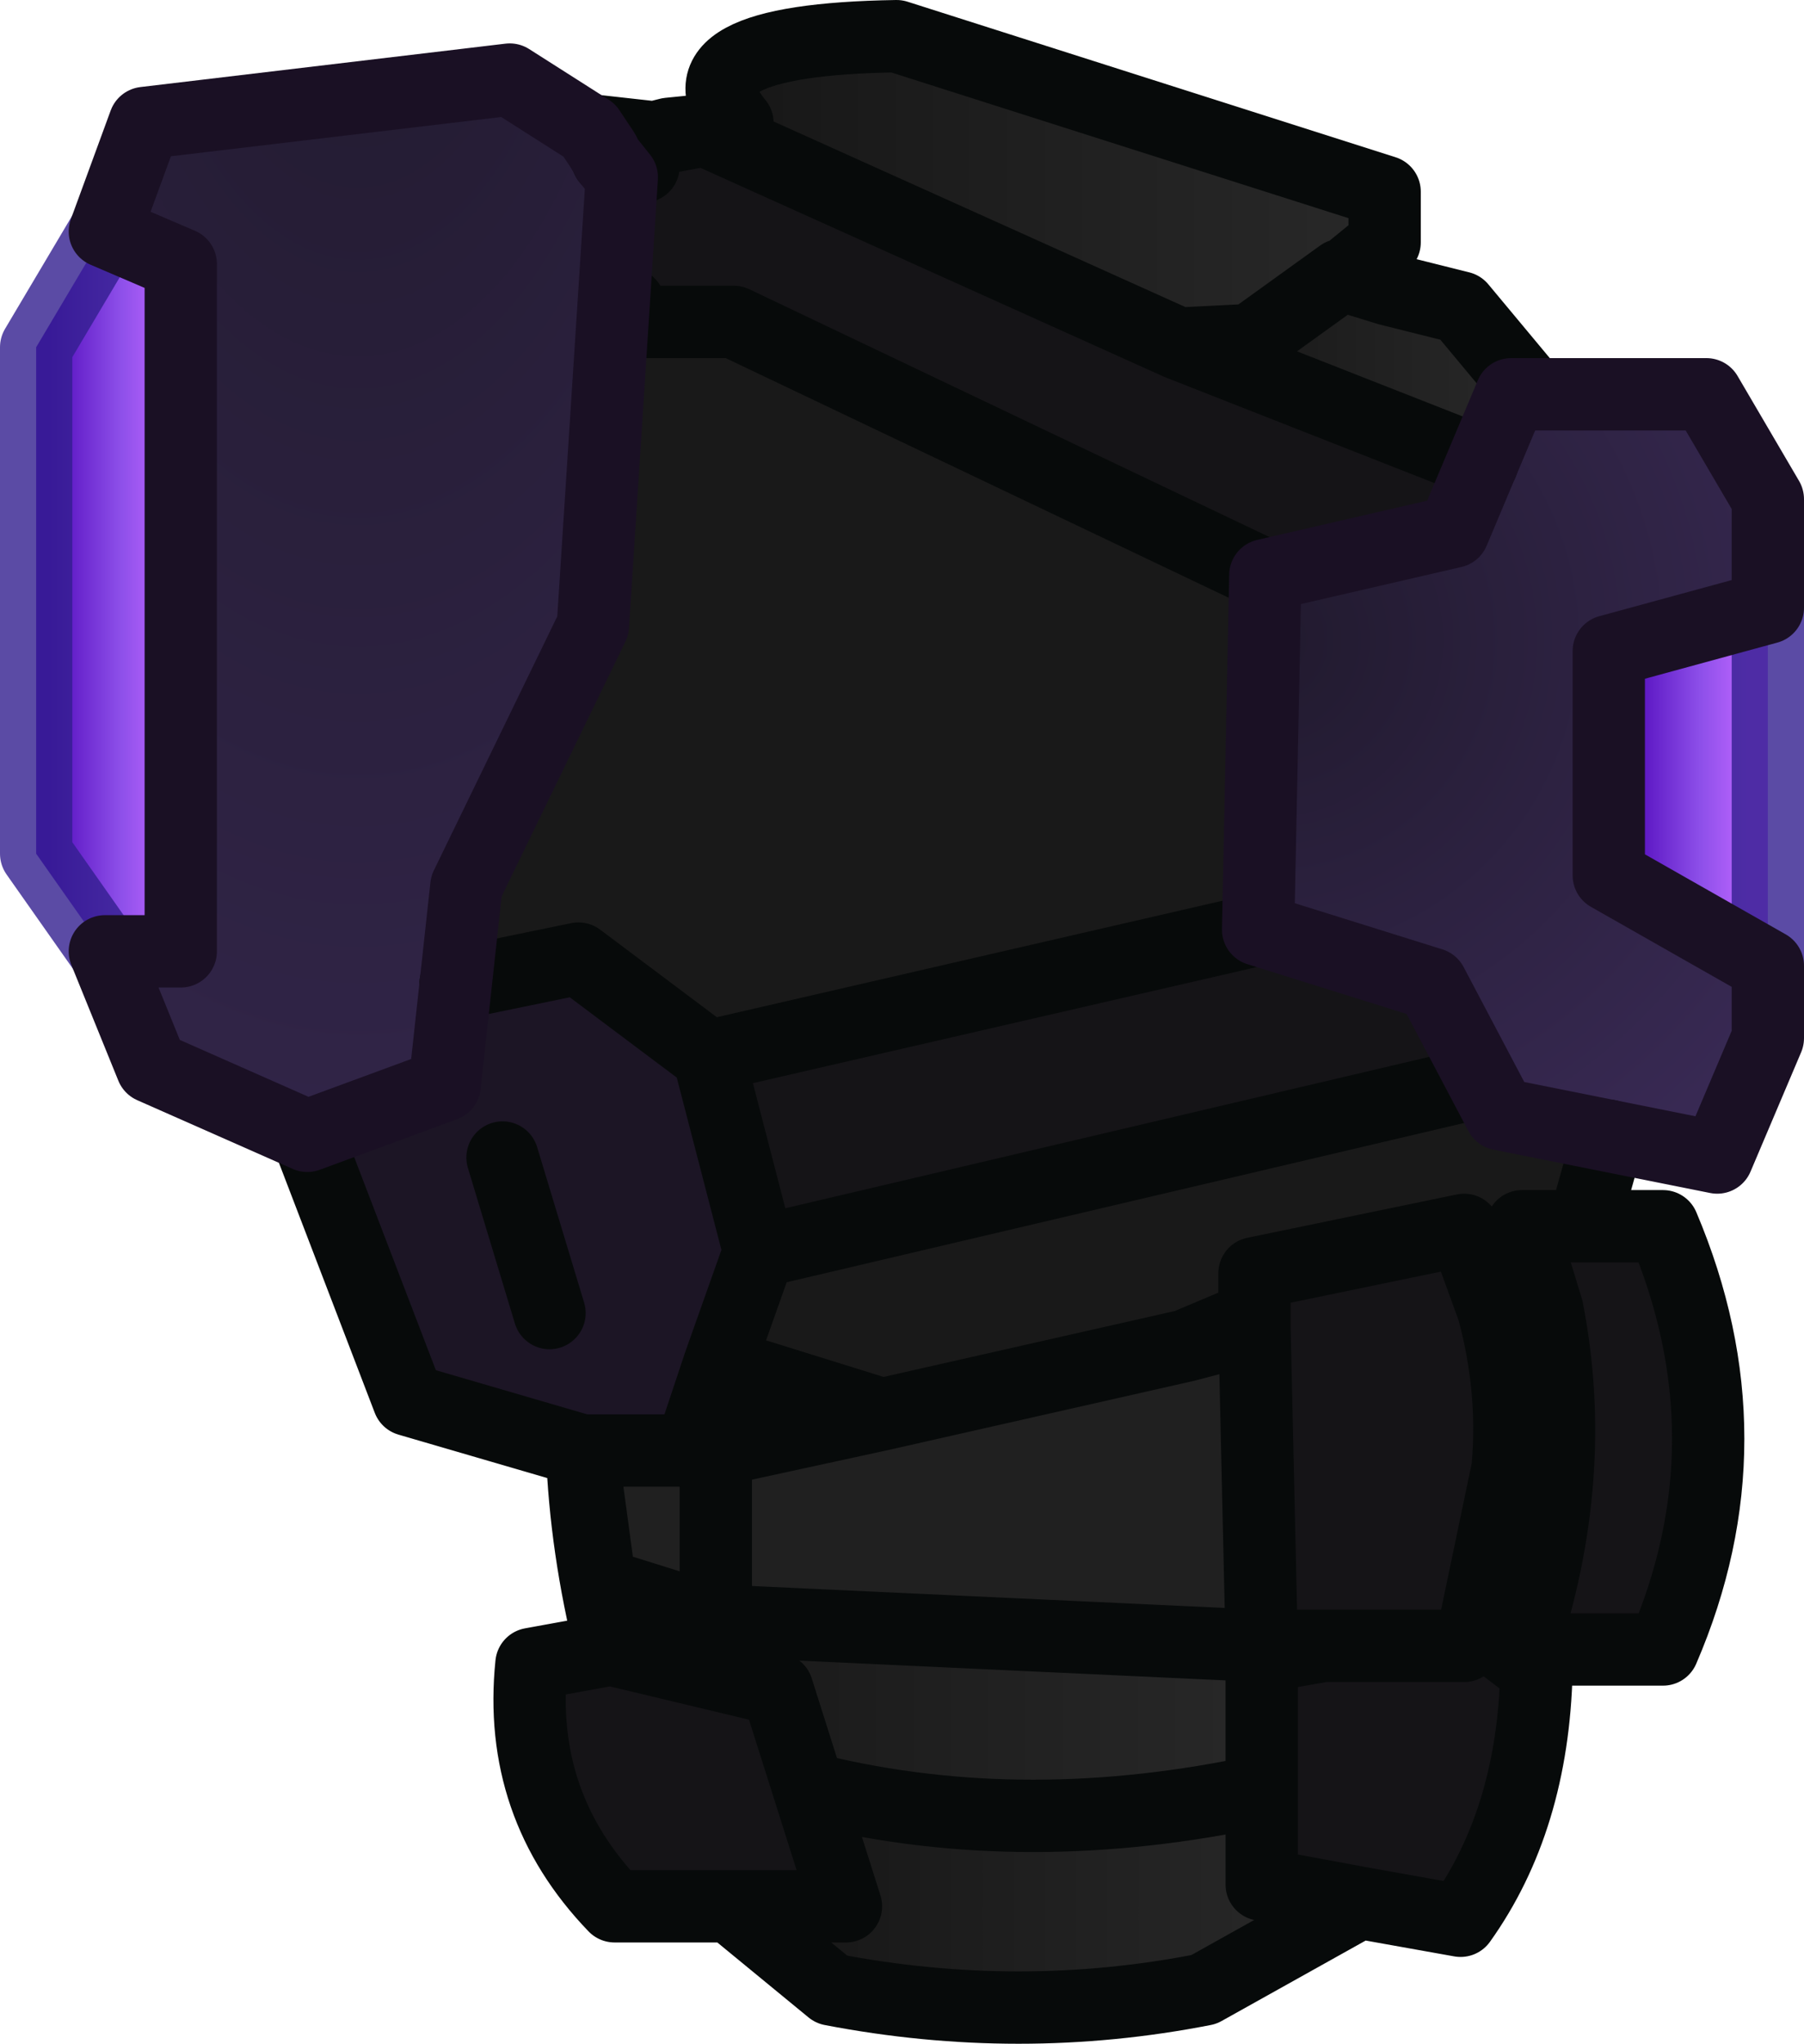 <?xml version="1.0" encoding="UTF-8" standalone="no"?>
<svg xmlns:ffdec="https://www.free-decompiler.com/flash" xmlns:xlink="http://www.w3.org/1999/xlink" ffdec:objectType="shape" height="28.25px" width="24.95px" xmlns="http://www.w3.org/2000/svg">
  <g transform="matrix(1.0, 0.0, 0.0, 1.0, -0.1, 0.5)">
    <path d="M20.75 17.6 L21.15 17.6 20.95 19.8 Q21.05 18.7 20.75 17.6 M9.65 19.55 L10.05 18.35 12.3 19.05 10.0 19.55 9.65 19.55 M16.5 18.1 L17.45 17.7 17.45 17.85 16.5 18.1" fill="#3f3f3f" fill-rule="evenodd" stroke="none"/>
    <path d="M19.3 3.5 L18.65 3.3 18.7 3.3 19.3 3.5 M10.2 1.25 L10.3 1.2 10.25 1.25 10.2 1.25" fill="#323a27" fill-rule="evenodd" stroke="none"/>
    <path d="M9.15 1.4 L9.35 1.35 9.85 1.3 10.2 1.25 10.25 1.25 9.85 1.3 9.05 1.45 9.15 1.4" fill="#2f321f" fill-rule="evenodd" stroke="none"/>
    <path d="M10.85 22.85 L11.4 24.25 11.8 25.85 10.85 22.85" fill="#61704c" fill-rule="evenodd" stroke="none"/>
    <path d="M21.3 4.95 L21.0 4.95 20.6 5.9 16.4 4.25 17.4 4.2 18.65 3.3 19.3 3.5 20.3 3.75 21.3 4.95" fill="url(#gradient0)" fill-rule="evenodd" stroke="none"/>
    <path d="M18.9 25.8 L16.75 27.0 Q14.2 27.5 11.6 27.0 L10.2 25.85 11.8 25.85 11.4 24.25 Q14.3 24.95 17.55 24.25 L17.55 25.55 18.9 25.8" fill="url(#gradient1)" fill-rule="evenodd" stroke="none"/>
    <path d="M8.55 22.3 Q8.2 20.9 8.15 19.55 L8.4 21.4 10.0 21.9 17.55 22.25 18.4 22.25 17.55 22.4 17.55 24.25 Q14.3 24.95 11.4 24.25 L10.85 22.85 8.55 22.3" fill="url(#gradient2)" fill-rule="evenodd" stroke="none"/>
    <path d="M18.65 3.3 L17.4 4.2 16.4 4.25 9.85 1.3 10.25 1.25 10.3 1.2 Q9.35 0.05 12.5 0.0 L19.25 2.15 19.25 2.85 18.7 3.3 18.65 3.3" fill="url(#gradient3)" fill-rule="evenodd" stroke="none"/>
    <path d="M1.55 12.65 L0.6 11.3 0.6 4.3 1.55 2.7 2.6 3.15 2.6 12.65 1.55 12.65" fill="url(#gradient4)" fill-rule="evenodd" stroke="none"/>
    <path d="M24.55 12.85 L22.35 11.6 22.35 8.5 24.55 7.9 24.55 12.85" fill="url(#gradient5)" fill-rule="evenodd" stroke="none"/>
    <path d="M4.35 15.2 L2.2 14.25 1.55 12.65 2.6 12.65 2.6 3.15 1.55 2.7 2.1 1.2 7.15 0.6 8.25 1.3 8.45 1.6 8.5 1.7 8.7 1.95 8.6 3.7 8.3 8.15 6.55 11.75 6.4 13.1 6.25 14.5 4.35 15.2" fill="url(#gradient6)" fill-rule="evenodd" stroke="none"/>
    <path d="M20.6 5.9 L21.0 4.95 21.3 4.95 23.7 4.95 24.55 6.4 24.55 7.9 22.35 8.5 22.35 11.6 24.55 12.85 24.55 13.85 23.85 15.5 22.35 15.2 20.85 14.9 20.6 14.45 19.9 13.1 17.5 12.35 17.6 7.45 20.2 6.85 20.6 5.9" fill="url(#gradient7)" fill-rule="evenodd" stroke="none"/>
    <path d="M17.55 22.25 L10.0 21.9 8.4 21.4 8.15 19.55 9.65 19.55 10.0 19.55 12.3 19.05 16.5 18.1 17.45 17.85 17.55 22.25 M10.0 21.9 L10.0 19.55 10.0 21.9" fill="#202020" fill-rule="evenodd" stroke="none"/>
    <path d="M8.15 19.55 L5.75 18.85 4.35 15.2 6.25 14.5 6.4 13.1 8.1 12.75 9.9 14.1 10.6 16.8 10.05 18.35 9.65 19.55 8.15 19.55 M7.7 17.65 L7.05 15.5 7.7 17.65" fill="#1c1525" fill-rule="evenodd" stroke="none"/>
    <path d="M20.6 5.9 L20.2 6.85 17.6 7.45 10.25 3.95 8.8 3.95 8.8 3.7 8.6 3.7 8.7 1.95 8.5 1.7 9.05 1.45 9.85 1.3 16.4 4.25 20.6 5.9 M17.5 12.35 L19.9 13.1 20.6 14.45 10.6 16.8 9.9 14.1 17.5 12.35 M17.45 17.7 L17.45 17.1 20.35 16.5 20.75 17.6 Q21.05 18.7 20.95 19.8 L20.5 21.95 21.35 22.6 Q21.3 24.65 20.3 26.05 L18.9 25.8 17.55 25.55 17.55 24.25 17.55 22.4 18.4 22.25 20.35 22.25 20.5 21.95 20.35 22.25 18.4 22.25 17.55 22.25 17.45 17.85 17.45 17.7 M21.5 17.6 L21.15 16.45 22.0 16.45 23.1 16.45 Q24.35 19.4 23.1 22.3 L21.15 22.3 Q21.95 19.9 21.5 17.6 M10.2 25.85 L8.6 25.85 Q7.25 24.45 7.45 22.5 L8.55 22.3 10.85 22.85 11.8 25.85 10.2 25.85 M9.0 1.8 L8.7 1.95 9.0 1.8" fill="#151417" fill-rule="evenodd" stroke="none"/>
    <path d="M17.6 7.45 L17.5 12.35 9.9 14.1 8.1 12.75 6.4 13.1 6.55 11.75 8.3 8.15 8.6 3.7 8.8 3.7 8.8 3.95 10.25 3.95 17.6 7.45 M20.6 14.45 L20.85 14.9 22.35 15.2 22.0 16.45 21.15 16.45 21.5 17.6 21.15 17.6 20.75 17.6 20.35 16.5 17.45 17.1 17.45 17.7 16.5 18.1 12.3 19.05 10.05 18.35 10.6 16.8 20.6 14.45" fill="#191919" fill-rule="evenodd" stroke="none"/>
    <path d="M1.55 12.65 L0.6 11.3 0.6 4.3 1.55 2.7 M24.55 12.85 L24.55 7.9" fill="none" stroke="#331f8e" stroke-linecap="round" stroke-linejoin="round" stroke-opacity="0.8" stroke-width="1.0"/>
    <path d="M21.3 4.95 L20.3 3.75 19.3 3.5 18.65 3.3 17.4 4.2 16.4 4.25 20.6 5.9 M17.45 17.7 L17.45 17.1 20.35 16.5 20.75 17.6 21.15 17.6 21.5 17.6 21.15 16.45 22.0 16.45 22.35 15.2 M22.0 16.45 L23.1 16.45 Q24.35 19.4 23.1 22.3 L21.15 22.3 Q21.95 19.9 21.5 17.6 M20.95 19.8 L20.5 21.95 21.35 22.6 Q21.3 24.65 20.3 26.05 L18.9 25.8 16.75 27.0 Q14.2 27.5 11.6 27.0 L10.2 25.85 8.6 25.85 Q7.25 24.45 7.45 22.5 L8.55 22.3 Q8.2 20.9 8.15 19.55 L5.75 18.85 4.35 15.2 M8.25 1.3 L9.15 1.4 9.35 1.35 9.85 1.3 10.2 1.25 10.25 1.25 9.85 1.3 16.4 4.25 M10.3 1.2 Q9.35 0.05 12.5 0.0 L19.25 2.15 19.25 2.85 18.7 3.3 19.3 3.5 M20.5 21.95 L20.35 22.25 18.4 22.25 17.55 22.4 17.55 24.25 17.55 25.55 18.9 25.8 M20.75 17.6 Q21.05 18.7 20.95 19.8 L21.15 17.6 M18.7 3.3 L18.65 3.3 M8.8 3.95 L10.25 3.95 17.6 7.45 M9.05 1.45 L9.85 1.3 M9.15 1.4 L9.05 1.45 8.5 1.7 M8.7 1.95 L9.0 1.8 M9.05 1.45 L8.45 1.6 M8.6 3.7 L8.8 3.7 M6.4 13.1 L8.1 12.75 9.9 14.1 17.5 12.35 M7.05 15.5 L7.7 17.65 M17.55 22.25 L10.0 21.9 8.4 21.4 8.15 19.55 9.65 19.55 10.05 18.35 10.6 16.8 9.9 14.1 M9.65 19.55 L10.0 19.55 12.3 19.05 10.05 18.35 M10.0 19.55 L10.0 21.9 M17.45 17.7 L16.5 18.1 17.45 17.85 17.45 17.7 M11.4 24.25 Q14.3 24.95 17.55 24.25 M18.4 22.25 L17.55 22.25 17.45 17.85 M16.5 18.1 L12.3 19.05 M8.55 22.3 L10.85 22.85 11.8 25.85 10.2 25.85 M10.6 16.8 L20.6 14.45" fill="none" stroke="#070a0a" stroke-linecap="round" stroke-linejoin="round" stroke-width="1.0"/>
    <path d="M8.5 1.7 L8.7 1.95 8.3 8.15 6.55 11.75 6.25 14.5 4.35 15.2 2.2 14.25 1.55 12.65 2.6 12.65 2.6 3.15 1.55 2.7 2.1 1.2 7.15 0.6 8.25 1.3 8.45 1.6 8.5 1.7 Z" fill="none" stroke="#1a1024" stroke-linecap="round" stroke-linejoin="round" stroke-width="1.0"/>
    <path d="M19.9 13.1 L20.85 14.9 23.85 15.5 24.55 13.85 24.55 12.85 22.35 11.6 22.35 8.5 24.55 7.9 24.55 6.4 23.7 4.95 21.0 4.95 20.2 6.85 17.6 7.45 17.5 12.35 19.9 13.1 Z" fill="none" stroke="#1a1024" stroke-linecap="round" stroke-linejoin="round" stroke-width="1.0"/>
  </g>
  <defs>
    <linearGradient gradientTransform="matrix(0.003, 0.0, 0.0, 0.002, 18.85, 4.6)" gradientUnits="userSpaceOnUse" id="gradient0" spreadMethod="pad" x1="-819.2" x2="819.2">
      <stop offset="0.0" stop-color="#161616"/>
      <stop offset="1.0" stop-color="#292929"/>
    </linearGradient>
    <linearGradient gradientTransform="matrix(0.005, 0.0, 0.0, 0.002, 14.55, 25.75)" gradientUnits="userSpaceOnUse" id="gradient1" spreadMethod="pad" x1="-819.2" x2="819.2">
      <stop offset="0.0" stop-color="#161616"/>
      <stop offset="1.0" stop-color="#292929"/>
    </linearGradient>
    <linearGradient gradientTransform="matrix(0.006, 0.0, 0.0, 0.003, 13.25, 22.05)" gradientUnits="userSpaceOnUse" id="gradient2" spreadMethod="pad" x1="-819.2" x2="819.2">
      <stop offset="0.0" stop-color="#161616"/>
      <stop offset="1.0" stop-color="#292929"/>
    </linearGradient>
    <linearGradient gradientTransform="matrix(0.006, 0.0, 0.0, 0.003, 14.55, 2.1)" gradientUnits="userSpaceOnUse" id="gradient3" spreadMethod="pad" x1="-819.2" x2="819.2">
      <stop offset="0.0" stop-color="#161616"/>
      <stop offset="1.0" stop-color="#292929"/>
    </linearGradient>
    <linearGradient gradientTransform="matrix(0.001, 0.0, 0.0, 0.006, 1.6, 7.65)" gradientUnits="userSpaceOnUse" id="gradient4" spreadMethod="pad" x1="-819.2" x2="819.2">
      <stop offset="0.0" stop-color="#510abb"/>
      <stop offset="0.6" stop-color="#8d4fe9"/>
      <stop offset="1.0" stop-color="#bd66ff"/>
    </linearGradient>
    <linearGradient gradientTransform="matrix(0.001, 0.0, 0.0, 0.003, 23.45, 10.35)" gradientUnits="userSpaceOnUse" id="gradient5" spreadMethod="pad" x1="-819.2" x2="819.2">
      <stop offset="0.0" stop-color="#510abb"/>
      <stop offset="0.6" stop-color="#8d4fe9"/>
      <stop offset="1.0" stop-color="#bd66ff"/>
    </linearGradient>
    <radialGradient cx="0" cy="0" gradientTransform="matrix(0.019, 0.0, 0.0, 0.037, 5.05, -3.15)" gradientUnits="userSpaceOnUse" id="gradient6" r="819.2" spreadMethod="pad">
      <stop offset="0.0" stop-color="#211a2e"/>
      <stop offset="1.0" stop-color="#3b2b58"/>
    </radialGradient>
    <radialGradient cx="0" cy="0" gradientTransform="matrix(0.012, 0.0, 0.0, 0.012, 17.6, 8.35)" gradientUnits="userSpaceOnUse" id="gradient7" r="819.2" spreadMethod="pad">
      <stop offset="0.0" stop-color="#211a2e"/>
      <stop offset="1.0" stop-color="#3b2b58"/>
    </radialGradient>
  </defs>
</svg>
